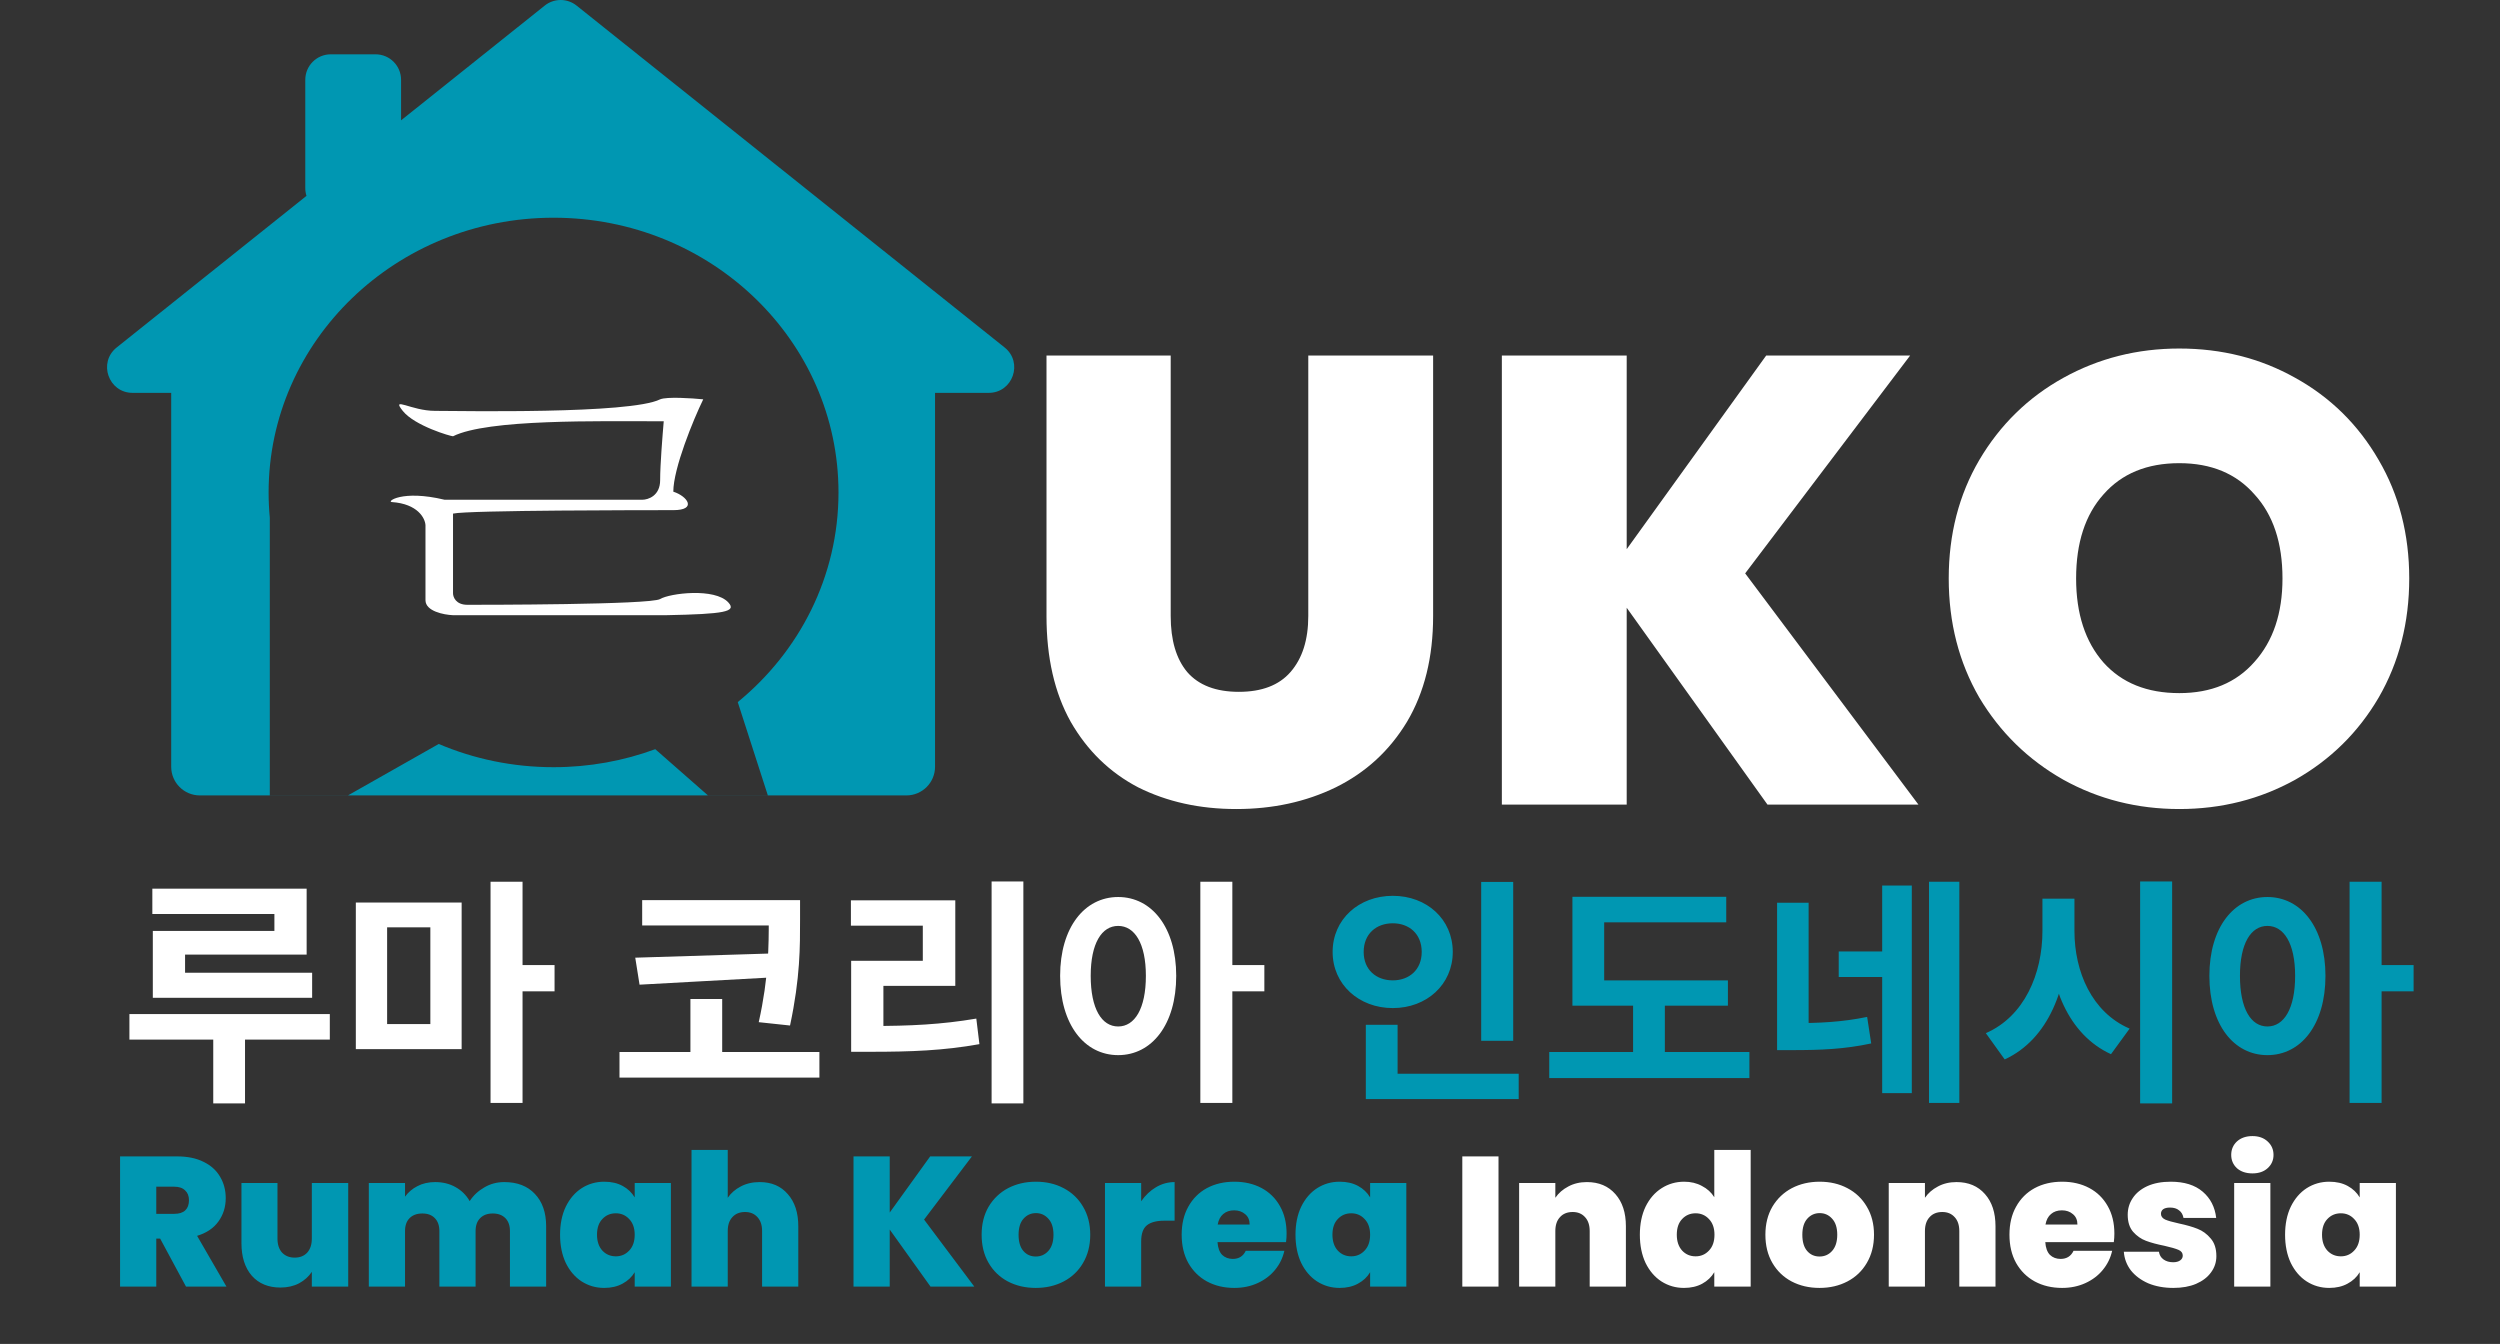 <svg width="785" height="422" viewBox="0 0 785 422" fill="none" xmlns="http://www.w3.org/2000/svg">
<rect x="0" y="0" width="785" height="422" fill="#333333" stroke="none"/>
<path d="M58.408 404L50.288 388.92H49.07V404H37.702V363.11H55.624C58.911 363.11 61.695 363.69 63.976 364.85C66.257 365.971 67.978 367.537 69.138 369.548C70.298 371.52 70.878 373.743 70.878 376.218C70.878 379.002 70.105 381.457 68.558 383.584C67.05 385.672 64.827 387.161 61.888 388.05L71.11 404H58.408ZM49.07 381.148H54.696C56.243 381.148 57.403 380.781 58.176 380.046C58.949 379.311 59.336 378.248 59.336 376.856C59.336 375.541 58.93 374.517 58.118 373.782C57.345 373.009 56.204 372.622 54.696 372.622H49.07V381.148ZM109.34 371.462V404H97.914V399.36C96.947 400.829 95.613 402.028 93.912 402.956C92.21 403.845 90.258 404.29 88.054 404.29C84.264 404.29 81.268 403.053 79.064 400.578C76.898 398.065 75.816 394.662 75.816 390.37V371.462H87.126V388.92C87.126 390.776 87.609 392.245 88.576 393.328C89.581 394.372 90.896 394.894 92.52 394.894C94.183 394.894 95.497 394.372 96.464 393.328C97.43 392.245 97.914 390.776 97.914 388.92V371.462H109.34ZM158.324 371.172C162.422 371.172 165.632 372.409 167.952 374.884C170.31 377.359 171.49 380.742 171.49 385.034V404H160.122V386.542C160.122 384.802 159.638 383.449 158.672 382.482C157.705 381.515 156.39 381.032 154.728 381.032C153.065 381.032 151.75 381.515 150.784 382.482C149.817 383.449 149.334 384.802 149.334 386.542V404H137.966V386.542C137.966 384.802 137.482 383.449 136.516 382.482C135.588 381.515 134.292 381.032 132.63 381.032C130.928 381.032 129.594 381.515 128.628 382.482C127.661 383.449 127.178 384.802 127.178 386.542V404H115.81V371.462H127.178V375.754C128.183 374.362 129.478 373.26 131.064 372.448C132.688 371.597 134.544 371.172 136.632 371.172C139.029 371.172 141.156 371.694 143.012 372.738C144.906 373.782 146.395 375.251 147.478 377.146C148.638 375.367 150.165 373.937 152.06 372.854C153.954 371.733 156.042 371.172 158.324 371.172ZM175.862 387.702C175.862 384.338 176.461 381.399 177.66 378.886C178.897 376.373 180.56 374.439 182.648 373.086C184.774 371.733 187.133 371.056 189.724 371.056C191.966 371.056 193.9 371.501 195.524 372.39C197.148 373.279 198.404 374.478 199.294 375.986V371.462H210.662V404H199.294V399.476C198.404 400.984 197.128 402.183 195.466 403.072C193.842 403.961 191.928 404.406 189.724 404.406C187.133 404.406 184.774 403.729 182.648 402.376C180.56 401.023 178.897 399.089 177.66 396.576C176.461 394.024 175.862 391.066 175.862 387.702ZM199.294 387.702C199.294 385.614 198.714 383.971 197.554 382.772C196.432 381.573 195.04 380.974 193.378 380.974C191.676 380.974 190.265 381.573 189.144 382.772C188.022 383.932 187.462 385.575 187.462 387.702C187.462 389.79 188.022 391.453 189.144 392.69C190.265 393.889 191.676 394.488 193.378 394.488C195.04 394.488 196.432 393.889 197.554 392.69C198.714 391.491 199.294 389.829 199.294 387.702ZM238.542 371.172C242.254 371.172 245.192 372.429 247.358 374.942C249.562 377.417 250.664 380.781 250.664 385.034V404H239.296V386.542C239.296 384.686 238.812 383.236 237.846 382.192C236.879 381.109 235.584 380.568 233.96 380.568C232.258 380.568 230.924 381.109 229.958 382.192C228.991 383.236 228.508 384.686 228.508 386.542V404H217.14V361.08H228.508V376.102C229.513 374.633 230.866 373.453 232.568 372.564C234.308 371.636 236.299 371.172 238.542 371.172ZM292.189 404L279.371 386.078V404H268.003V363.11H279.371V380.742L292.073 363.11H305.181L290.159 382.946L305.935 404H292.189ZM325.225 404.406C321.977 404.406 319.058 403.729 316.467 402.376C313.915 401.023 311.904 399.089 310.435 396.576C308.966 394.063 308.231 391.105 308.231 387.702C308.231 384.338 308.966 381.399 310.435 378.886C311.943 376.373 313.973 374.439 316.525 373.086C319.116 371.733 322.035 371.056 325.283 371.056C328.531 371.056 331.431 371.733 333.983 373.086C336.574 374.439 338.604 376.373 340.073 378.886C341.581 381.399 342.335 384.338 342.335 387.702C342.335 391.066 341.581 394.024 340.073 396.576C338.604 399.089 336.574 401.023 333.983 402.376C331.392 403.729 328.473 404.406 325.225 404.406ZM325.225 394.546C326.81 394.546 328.125 393.966 329.169 392.806C330.252 391.607 330.793 389.906 330.793 387.702C330.793 385.498 330.252 383.816 329.169 382.656C328.125 381.496 326.83 380.916 325.283 380.916C323.736 380.916 322.441 381.496 321.397 382.656C320.353 383.816 319.831 385.498 319.831 387.702C319.831 389.945 320.334 391.646 321.339 392.806C322.344 393.966 323.64 394.546 325.225 394.546ZM358.328 377.204C359.604 375.348 361.151 373.879 362.968 372.796C364.785 371.713 366.738 371.172 368.826 371.172V383.294H365.636C363.161 383.294 361.325 383.777 360.126 384.744C358.927 385.711 358.328 387.393 358.328 389.79V404H346.96V371.462H358.328V377.204ZM403.989 387.354C403.989 388.243 403.931 389.133 403.815 390.022H382.297C382.413 391.801 382.897 393.135 383.747 394.024C384.637 394.875 385.758 395.3 387.111 395.3C389.006 395.3 390.359 394.449 391.171 392.748H403.293C402.791 394.991 401.805 397.001 400.335 398.78C398.905 400.52 397.087 401.893 394.883 402.898C392.679 403.903 390.243 404.406 387.575 404.406C384.366 404.406 381.505 403.729 378.991 402.376C376.517 401.023 374.564 399.089 373.133 396.576C371.741 394.063 371.045 391.105 371.045 387.702C371.045 384.299 371.741 381.361 373.133 378.886C374.525 376.373 376.459 374.439 378.933 373.086C381.447 371.733 384.327 371.056 387.575 371.056C390.785 371.056 393.627 371.713 396.101 373.028C398.576 374.343 400.509 376.237 401.901 378.712C403.293 381.148 403.989 384.029 403.989 387.354ZM392.389 384.512C392.389 383.12 391.925 382.037 390.997 381.264C390.069 380.452 388.909 380.046 387.517 380.046C386.125 380.046 384.985 380.433 384.095 381.206C383.206 381.941 382.626 383.043 382.355 384.512H392.389ZM406.786 387.702C406.786 384.338 407.385 381.399 408.584 378.886C409.821 376.373 411.484 374.439 413.572 373.086C415.698 371.733 418.057 371.056 420.648 371.056C422.89 371.056 424.824 371.501 426.448 372.39C428.072 373.279 429.328 374.478 430.218 375.986V371.462H441.586V404H430.218V399.476C429.328 400.984 428.052 402.183 426.39 403.072C424.766 403.961 422.852 404.406 420.648 404.406C418.057 404.406 415.698 403.729 413.572 402.376C411.484 401.023 409.821 399.089 408.584 396.576C407.385 394.024 406.786 391.066 406.786 387.702ZM430.218 387.702C430.218 385.614 429.638 383.971 428.478 382.772C427.356 381.573 425.964 380.974 424.302 380.974C422.6 380.974 421.189 381.573 420.068 382.772C418.946 383.932 418.386 385.575 418.386 387.702C418.386 389.79 418.946 391.453 420.068 392.69C421.189 393.889 422.6 394.488 424.302 394.488C425.964 394.488 427.356 393.889 428.478 392.69C429.638 391.491 430.218 389.829 430.218 387.702Z" fill="#0097B2"/>
<path d="M470.533 363.11V404H459.165V363.11H470.533ZM498.293 371.172C502.043 371.172 505.021 372.429 507.225 374.942C509.429 377.417 510.531 380.781 510.531 385.034V404H499.163V386.542C499.163 384.686 498.679 383.236 497.713 382.192C496.746 381.109 495.451 380.568 493.827 380.568C492.125 380.568 490.791 381.109 489.825 382.192C488.858 383.236 488.375 384.686 488.375 386.542V404H477.007V371.462H488.375V376.102C489.38 374.633 490.733 373.453 492.435 372.564C494.136 371.636 496.089 371.172 498.293 371.172ZM514.913 387.702C514.913 384.338 515.512 381.399 516.711 378.886C517.948 376.373 519.63 374.439 521.757 373.086C523.883 371.733 526.242 371.056 528.833 371.056C530.921 371.056 532.777 371.501 534.401 372.39C536.063 373.241 537.359 374.42 538.287 375.928V361.08H549.713V404H538.287V399.476C537.397 400.984 536.141 402.183 534.517 403.072C532.893 403.961 530.979 404.406 528.775 404.406C526.184 404.406 523.825 403.729 521.699 402.376C519.611 401.023 517.948 399.089 516.711 396.576C515.512 394.024 514.913 391.066 514.913 387.702ZM538.345 387.702C538.345 385.614 537.765 383.971 536.605 382.772C535.483 381.573 534.091 380.974 532.429 380.974C530.727 380.974 529.316 381.573 528.195 382.772C527.073 383.932 526.513 385.575 526.513 387.702C526.513 389.79 527.073 391.453 528.195 392.69C529.316 393.889 530.727 394.488 532.429 394.488C534.091 394.488 535.483 393.889 536.605 392.69C537.765 391.491 538.345 389.829 538.345 387.702ZM571.328 404.406C568.08 404.406 565.161 403.729 562.57 402.376C560.018 401.023 558.008 399.089 556.538 396.576C555.069 394.063 554.334 391.105 554.334 387.702C554.334 384.338 555.069 381.399 556.538 378.886C558.046 376.373 560.076 374.439 562.628 373.086C565.219 371.733 568.138 371.056 571.386 371.056C574.634 371.056 577.534 371.733 580.086 373.086C582.677 374.439 584.707 376.373 586.176 378.886C587.684 381.399 588.438 384.338 588.438 387.702C588.438 391.066 587.684 394.024 586.176 396.576C584.707 399.089 582.677 401.023 580.086 402.376C577.496 403.729 574.576 404.406 571.328 404.406ZM571.328 394.546C572.914 394.546 574.228 393.966 575.272 392.806C576.355 391.607 576.896 389.906 576.896 387.702C576.896 385.498 576.355 383.816 575.272 382.656C574.228 381.496 572.933 380.916 571.386 380.916C569.84 380.916 568.544 381.496 567.5 382.656C566.456 383.816 565.934 385.498 565.934 387.702C565.934 389.945 566.437 391.646 567.442 392.806C568.448 393.966 569.743 394.546 571.328 394.546ZM614.349 371.172C618.1 371.172 621.077 372.429 623.281 374.942C625.485 377.417 626.587 380.781 626.587 385.034V404H615.219V386.542C615.219 384.686 614.736 383.236 613.769 382.192C612.803 381.109 611.507 380.568 609.883 380.568C608.182 380.568 606.848 381.109 605.881 382.192C604.915 383.236 604.431 384.686 604.431 386.542V404H593.063V371.462H604.431V376.102C605.437 374.633 606.79 373.453 608.491 372.564C610.193 371.636 612.145 371.172 614.349 371.172ZM663.913 387.354C663.913 388.243 663.855 389.133 663.739 390.022H642.221C642.337 391.801 642.82 393.135 643.671 394.024C644.56 394.875 645.682 395.3 647.035 395.3C648.93 395.3 650.283 394.449 651.095 392.748H663.217C662.714 394.991 661.728 397.001 660.259 398.78C658.828 400.52 657.011 401.893 654.807 402.898C652.603 403.903 650.167 404.406 647.499 404.406C644.29 404.406 641.428 403.729 638.915 402.376C636.44 401.023 634.488 399.089 633.057 396.576C631.665 394.063 630.969 391.105 630.969 387.702C630.969 384.299 631.665 381.361 633.057 378.886C634.449 376.373 636.382 374.439 638.857 373.086C641.37 371.733 644.251 371.056 647.499 371.056C650.708 371.056 653.55 371.713 656.025 373.028C658.5 374.343 660.433 376.237 661.825 378.712C663.217 381.148 663.913 384.029 663.913 387.354ZM652.313 384.512C652.313 383.12 651.849 382.037 650.921 381.264C649.993 380.452 648.833 380.046 647.441 380.046C646.049 380.046 644.908 380.433 644.019 381.206C643.13 381.941 642.55 383.043 642.279 384.512H652.313ZM682.427 404.406C679.489 404.406 676.859 403.923 674.539 402.956C672.258 401.951 670.441 400.597 669.087 398.896C667.773 397.156 667.038 395.203 666.883 393.038H677.903C678.058 394.082 678.541 394.894 679.353 395.474C680.165 396.054 681.171 396.344 682.369 396.344C683.297 396.344 684.032 396.151 684.573 395.764C685.115 395.377 685.385 394.875 685.385 394.256C685.385 393.444 684.941 392.845 684.051 392.458C683.162 392.071 681.693 391.646 679.643 391.182C677.323 390.718 675.39 390.196 673.843 389.616C672.297 389.036 670.943 388.089 669.783 386.774C668.662 385.459 668.101 383.681 668.101 381.438C668.101 379.505 668.623 377.765 669.667 376.218C670.711 374.633 672.239 373.376 674.249 372.448C676.299 371.52 678.754 371.056 681.615 371.056C685.869 371.056 689.213 372.1 691.649 374.188C694.085 376.276 695.497 379.021 695.883 382.424H685.617C685.424 381.38 684.96 380.587 684.225 380.046C683.529 379.466 682.582 379.176 681.383 379.176C680.455 379.176 679.74 379.35 679.237 379.698C678.773 380.046 678.541 380.529 678.541 381.148C678.541 381.921 678.986 382.521 679.875 382.946C680.765 383.333 682.195 383.739 684.167 384.164C686.526 384.667 688.479 385.227 690.025 385.846C691.611 386.465 692.983 387.47 694.143 388.862C695.342 390.215 695.941 392.071 695.941 394.43C695.941 396.325 695.381 398.026 694.259 399.534C693.177 401.042 691.611 402.241 689.561 403.13C687.551 403.981 685.173 404.406 682.427 404.406ZM707.272 368.446C705.262 368.446 703.638 367.905 702.4 366.822C701.202 365.701 700.602 364.309 700.602 362.646C700.602 360.945 701.202 359.533 702.4 358.412C703.638 357.291 705.262 356.73 707.272 356.73C709.244 356.73 710.83 357.291 712.028 358.412C713.266 359.533 713.884 360.945 713.884 362.646C713.884 364.309 713.266 365.701 712.028 366.822C710.83 367.905 709.244 368.446 707.272 368.446ZM712.898 371.462V404H701.53V371.462H712.898ZM717.516 387.702C717.516 384.338 718.115 381.399 719.314 378.886C720.551 376.373 722.214 374.439 724.302 373.086C726.429 371.733 728.787 371.056 731.378 371.056C733.621 371.056 735.554 371.501 737.178 372.39C738.802 373.279 740.059 374.478 740.948 375.986V371.462H752.316V404H740.948V399.476C740.059 400.984 738.783 402.183 737.12 403.072C735.496 403.961 733.582 404.406 731.378 404.406C728.787 404.406 726.429 403.729 724.302 402.376C722.214 401.023 720.551 399.089 719.314 396.576C718.115 394.024 717.516 391.066 717.516 387.702ZM740.948 387.702C740.948 385.614 740.368 383.971 739.208 382.772C738.087 381.573 736.695 380.974 735.032 380.974C733.331 380.974 731.919 381.573 730.798 382.772C729.677 383.932 729.116 385.575 729.116 387.702C729.116 389.79 729.677 391.453 730.798 392.69C731.919 393.889 733.331 394.488 735.032 394.488C736.695 394.488 738.087 393.889 739.208 392.69C740.368 391.491 740.948 389.829 740.948 387.702Z" fill="white"/>
<path fill-rule="evenodd" clip-rule="evenodd" d="M171.051 1.749C173.971 -0.583 178.116 -0.583 181.036 1.749L315.451 109.107C321.362 113.829 318.024 123.358 310.458 123.358H293.602V240.763C293.602 245.733 289.573 249.763 284.602 249.763H62.756C57.785 249.763 53.756 245.733 53.756 240.763V123.358H41.629C34.063 123.358 30.725 113.829 36.636 109.107L96.236 61.505C95.992 60.739 95.86 59.923 95.86 59.076V25.055C95.86 20.637 99.442 17.055 103.86 17.055H117.935C122.353 17.055 125.935 20.637 125.935 25.055V37.783L171.051 1.749ZM205.755 235.24C195.835 238.896 185.068 240.899 173.816 240.899C160.988 240.899 148.79 238.296 137.76 233.608L109.236 249.768H84.719V162.592C84.47 159.97 84.343 157.315 84.343 154.631C84.343 106.986 124.401 68.362 173.816 68.362C223.23 68.362 263.288 106.986 263.288 154.631C263.288 181.013 251.006 204.63 231.653 220.454L241.108 249.769H222.311L205.755 235.24Z" fill="#0097B2"/>
<path d="M126.459 129.013C130.218 133.725 141.496 136.988 142.248 136.988C153.15 131.551 187.736 132.276 208.413 132.276C208.037 136.746 207.285 145.832 207.285 150.762C207.285 155.691 203.525 156.924 201.646 156.924H139.616C126.083 153.661 121.196 157.649 123.075 157.649C131.195 158.229 133.476 162.723 133.601 164.898V188.459C133.601 191.939 139.366 193.05 142.248 193.171H209.164C227.585 192.808 231.345 192.084 228.713 189.184C224.454 184.491 210.292 186.284 207.285 188.096C204.277 189.909 151.27 189.909 146.759 189.909C143.15 189.909 142.248 187.492 142.248 186.284V161.273C146.759 160.186 203.901 160.186 211.42 160.186C218.939 160.186 215.931 155.836 211.42 154.386C211.42 147.137 217.686 131.792 220.818 125.389C217.184 125.026 209.39 124.519 207.285 125.389C197.886 130.101 144.128 129.013 136.609 129.013C129.09 129.013 122.699 124.301 126.459 129.013Z" fill="white"/>
<path d="M47.836 279.037H96.286V299.737H58.111V310.312H47.986V292.312H86.161V286.987H47.836V279.037ZM47.986 305.437H98.011V313.312H47.986V305.437ZM40.636 318.412H103.561V326.437H40.636V318.412ZM66.961 321.337H76.936V346.462H66.961V321.337ZM111.73 283.387H144.955V329.437H111.73V283.387ZM135.13 291.187H121.555V321.562H135.13V291.187ZM154.03 276.862H164.08V346.312H154.03V276.862ZM161.83 303.037H174.13V311.287H161.83V303.037ZM201.643 282.637H245.368V290.587H201.643V282.637ZM194.518 330.337H257.293V338.362H194.518V330.337ZM241.393 282.637H251.218V288.712C251.218 297.112 251.293 306.937 248.068 322.012L238.243 320.962C241.393 306.862 241.393 296.737 241.393 288.712V282.637ZM243.193 299.362V306.862L200.818 309.187L199.468 300.712L243.193 299.362ZM216.793 313.687H226.768V333.262H216.793V313.687ZM311.362 276.787H321.337V346.462H311.362V276.787ZM267.262 322.162H273.412C285.712 322.162 295.537 321.712 306.562 319.837L307.537 327.862C296.287 329.887 286.087 330.262 273.412 330.262H267.262V322.162ZM267.187 282.712H299.962V309.562H277.387V325.162H267.262V301.687H289.762V290.662H267.187V282.712ZM351.106 281.662C361.681 281.662 369.331 291.262 369.331 306.412C369.331 321.712 361.681 331.312 351.106 331.312C340.531 331.312 332.881 321.712 332.881 306.412C332.881 291.262 340.531 281.662 351.106 281.662ZM351.106 290.737C345.931 290.737 342.481 296.212 342.481 306.412C342.481 316.762 345.931 322.312 351.106 322.312C356.281 322.312 359.806 316.762 359.806 306.412C359.806 296.212 356.281 290.737 351.106 290.737ZM376.906 276.862H386.956V346.312H376.906V276.862ZM384.706 303.037H397.006V311.287H384.706V303.037Z" fill="white"/>
<path d="M465.094 276.937H475.144V326.812H465.094V276.937ZM428.869 337.162H476.869V345.112H428.869V337.162ZM428.869 321.787H438.844V340.387H428.869V321.787ZM437.344 281.287C447.994 281.287 456.169 288.637 456.169 298.912C456.169 309.112 447.994 316.537 437.344 316.537C426.694 316.537 418.444 309.112 418.444 298.912C418.444 288.637 426.694 281.287 437.344 281.287ZM437.344 289.912C432.169 289.912 428.194 293.212 428.194 298.912C428.194 304.537 432.169 307.837 437.344 307.837C442.444 307.837 446.419 304.537 446.419 298.912C446.419 293.212 442.444 289.912 437.344 289.912ZM493.738 307.837H542.563V315.787H493.738V307.837ZM486.463 330.337H549.313V338.512H486.463V330.337ZM512.788 311.437H522.763V332.962H512.788V311.437ZM493.738 281.587H542.038V289.612H503.713V311.287H493.738V281.587ZM558.007 283.462H567.907V323.812H558.007V283.462ZM558.007 321.262H562.882C571.282 321.262 578.257 320.962 586.282 319.312L587.557 327.637C579.232 329.437 571.732 329.737 562.882 329.737H558.007V321.262ZM605.707 276.862H615.232V346.312H605.707V276.862ZM577.357 298.762H593.182V306.787H577.357V298.762ZM591.007 278.062H600.307V343.237H591.007V278.062ZM641.326 282.187H649.426V292.312C649.426 310.162 643.276 326.287 629.476 332.662L623.551 324.412C635.626 319.162 641.326 305.812 641.326 292.312V282.187ZM643.276 282.187H651.376V292.312C651.376 305.137 656.851 317.887 668.701 322.987L662.851 331.012C649.426 324.862 643.276 309.412 643.276 292.312V282.187ZM672.001 276.787H682.051V346.462H672.001V276.787ZM711.97 281.662C722.545 281.662 730.195 291.262 730.195 306.412C730.195 321.712 722.545 331.312 711.97 331.312C701.395 331.312 693.745 321.712 693.745 306.412C693.745 291.262 701.395 281.662 711.97 281.662ZM711.97 290.737C706.795 290.737 703.345 296.212 703.345 306.412C703.345 316.762 706.795 322.312 711.97 322.312C717.145 322.312 720.67 316.762 720.67 306.412C720.67 296.212 717.145 290.737 711.97 290.737ZM737.77 276.862H747.82V346.312H737.77V276.862ZM745.57 303.037H757.87V311.287H745.57V303.037Z" fill="#0097B2"/>
<path d="M367.6 111.637V193.437C367.6 201.037 369.333 206.903 372.8 211.037C376.4 215.17 381.8 217.237 389 217.237C396.2 217.237 401.6 215.17 405.2 211.037C408.933 206.77 410.8 200.903 410.8 193.437V111.637H450V193.437C450 206.37 447.267 217.437 441.8 226.637C436.333 235.703 428.867 242.57 419.4 247.237C410.067 251.77 399.667 254.037 388.2 254.037C376.733 254.037 366.467 251.77 357.4 247.237C348.467 242.57 341.4 235.703 336.2 226.637C331.133 217.57 328.6 206.503 328.6 193.437V111.637H367.6ZM554.983 252.637L510.783 190.837V252.637H471.583V111.637H510.783V172.437L554.583 111.637H599.783L547.983 180.037L602.383 252.637H554.983ZM684.3 254.037C671.1 254.037 658.967 250.97 647.9 244.837C636.833 238.57 628.033 229.97 621.5 219.037C615.1 207.97 611.9 195.503 611.9 181.637C611.9 167.77 615.1 155.37 621.5 144.437C628.033 133.37 636.833 124.77 647.9 118.637C658.967 112.503 671.1 109.437 684.3 109.437C697.633 109.437 709.767 112.503 720.7 118.637C731.767 124.77 740.5 133.37 746.9 144.437C753.3 155.37 756.5 167.77 756.5 181.637C756.5 195.503 753.3 207.97 746.9 219.037C740.5 229.97 731.767 238.57 720.7 244.837C709.633 250.97 697.5 254.037 684.3 254.037ZM684.3 217.637C694.3 217.637 702.167 214.37 707.9 207.837C713.767 201.303 716.7 192.57 716.7 181.637C716.7 170.437 713.767 161.637 707.9 155.237C702.167 148.703 694.3 145.437 684.3 145.437C674.167 145.437 666.233 148.703 660.5 155.237C654.767 161.637 651.9 170.437 651.9 181.637C651.9 192.703 654.767 201.503 660.5 208.037C666.233 214.437 674.167 217.637 684.3 217.637Z" fill="white"/>
</svg>
